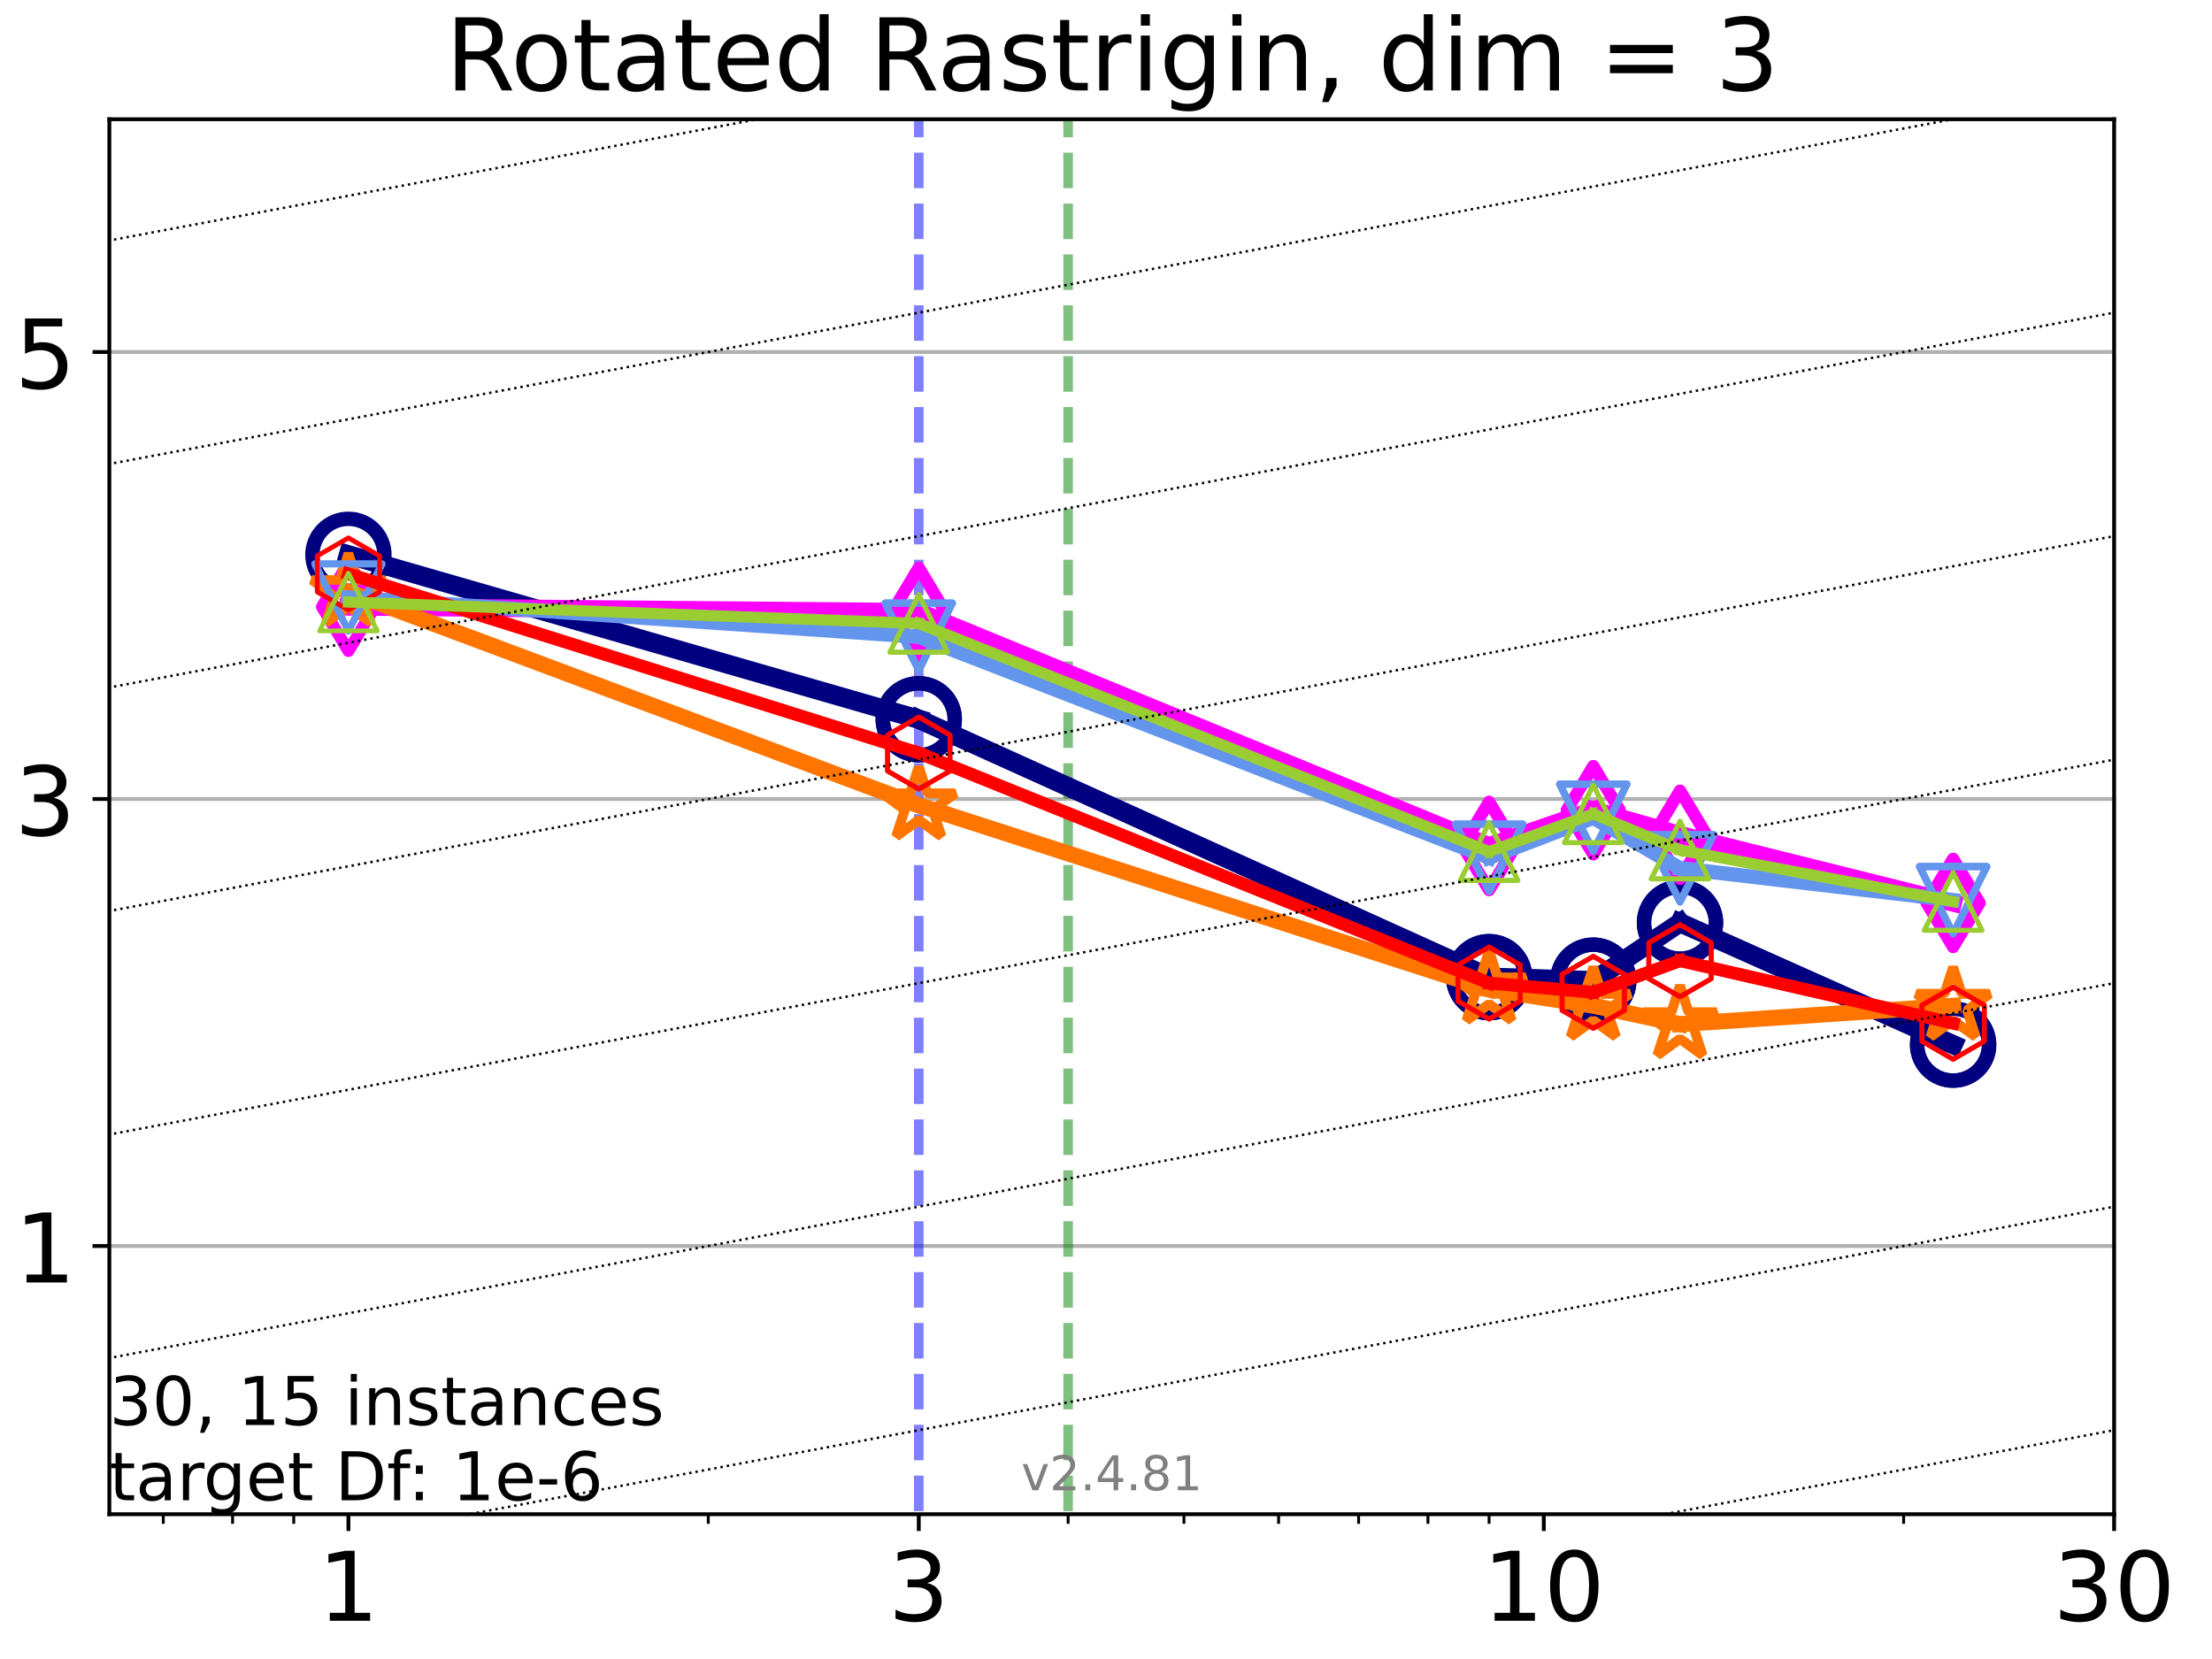 <?xml version="1.0" encoding="utf-8" standalone="no"?>
<!DOCTYPE svg PUBLIC "-//W3C//DTD SVG 1.1//EN"
  "http://www.w3.org/Graphics/SVG/1.1/DTD/svg11.dtd">
<!-- Created with matplotlib (https://matplotlib.org/) -->
<svg height="345.6pt" version="1.1" viewBox="0 0 460.8 345.6" width="460.8pt" xmlns="http://www.w3.org/2000/svg" xmlns:xlink="http://www.w3.org/1999/xlink">
 <defs>
  <style type="text/css">*{stroke-linecap:butt;stroke-linejoin:round;}</style>
 </defs>
 <g id="figure_1">
  <g id="patch_1">
   <path d="M 0 345.6 
L 460.8 345.6 
L 460.8 0 
L 0 0 
z
" style="fill:#ffffff;"/>
  </g>
  <g id="axes_1">
   <g id="patch_2">
    <path d="M 22.78 315.44 
L 440.412 315.44 
L 440.412 24.84 
L 22.78 24.84 
z
" style="fill:#ffffff;"/>
   </g>
   <g id="matplotlib.axis_1">
    <g id="xtick_1">
     <g id="line2d_1">
      <defs>
       <path d="M 0 0 
L 0 3.5 
" id="mef58fc87be" style="stroke:#000000;stroke-width:0.8;"/>
      </defs>
      <g>
       <use style="stroke:#000000;stroke-width:0.8;" x="72.583" xlink:href="#mef58fc87be" y="315.44"/>
      </g>
     </g>
     <g id="text_1">
      <!-- 1 -->
      <g transform="translate(66.221 337.637)scale(0.2 -0.2)">
       <defs>
        <path d="M 12.406 8.297 
L 28.516 8.297 
L 28.516 63.922 
L 10.984 60.406 
L 10.984 69.391 
L 28.422 72.906 
L 38.281 72.906 
L 38.281 8.297 
L 54.391 8.297 
L 54.391 0 
L 12.406 0 
z
" id="DejaVuSans-49"/>
       </defs>
       <use xlink:href="#DejaVuSans-49"/>
      </g>
     </g>
    </g>
    <g id="xtick_2">
     <g id="line2d_2">
      <g>
       <use style="stroke:#000000;stroke-width:0.8;" x="191.395" xlink:href="#mef58fc87be" y="315.44"/>
      </g>
     </g>
     <g id="text_2">
      <!-- 3 -->
      <g transform="translate(185.032 337.637)scale(0.2 -0.2)">
       <defs>
        <path d="M 40.578 39.312 
Q 47.656 37.797 51.625 33 
Q 55.609 28.219 55.609 21.188 
Q 55.609 10.406 48.188 4.484 
Q 40.766 -1.422 27.094 -1.422 
Q 22.516 -1.422 17.656 -0.516 
Q 12.797 0.391 7.625 2.203 
L 7.625 11.719 
Q 11.719 9.328 16.594 8.109 
Q 21.484 6.891 26.812 6.891 
Q 36.078 6.891 40.938 10.547 
Q 45.797 14.203 45.797 21.188 
Q 45.797 27.641 41.281 31.266 
Q 36.766 34.906 28.719 34.906 
L 20.219 34.906 
L 20.219 43.016 
L 29.109 43.016 
Q 36.375 43.016 40.234 45.922 
Q 44.094 48.828 44.094 54.297 
Q 44.094 59.906 40.109 62.906 
Q 36.141 65.922 28.719 65.922 
Q 24.656 65.922 20.016 65.031 
Q 15.375 64.156 9.812 62.312 
L 9.812 71.094 
Q 15.438 72.656 20.344 73.438 
Q 25.25 74.219 29.594 74.219 
Q 40.828 74.219 47.359 69.109 
Q 53.906 64.016 53.906 55.328 
Q 53.906 49.266 50.438 45.094 
Q 46.969 40.922 40.578 39.312 
z
" id="DejaVuSans-51"/>
       </defs>
       <use xlink:href="#DejaVuSans-51"/>
      </g>
     </g>
    </g>
    <g id="xtick_3">
     <g id="line2d_3">
      <g>
       <use style="stroke:#000000;stroke-width:0.8;" x="321.601" xlink:href="#mef58fc87be" y="315.44"/>
      </g>
     </g>
     <g id="text_3">
      <!-- 10 -->
      <g transform="translate(308.876 337.637)scale(0.2 -0.2)">
       <defs>
        <path d="M 31.781 66.406 
Q 24.172 66.406 20.328 58.906 
Q 16.5 51.422 16.5 36.375 
Q 16.5 21.391 20.328 13.891 
Q 24.172 6.391 31.781 6.391 
Q 39.453 6.391 43.281 13.891 
Q 47.125 21.391 47.125 36.375 
Q 47.125 51.422 43.281 58.906 
Q 39.453 66.406 31.781 66.406 
z
M 31.781 74.219 
Q 44.047 74.219 50.516 64.516 
Q 56.984 54.828 56.984 36.375 
Q 56.984 17.969 50.516 8.266 
Q 44.047 -1.422 31.781 -1.422 
Q 19.531 -1.422 13.062 8.266 
Q 6.594 17.969 6.594 36.375 
Q 6.594 54.828 13.062 64.516 
Q 19.531 74.219 31.781 74.219 
z
" id="DejaVuSans-48"/>
       </defs>
       <use xlink:href="#DejaVuSans-49"/>
       <use x="63.623" xlink:href="#DejaVuSans-48"/>
      </g>
     </g>
    </g>
    <g id="xtick_4">
     <g id="line2d_4">
      <g>
       <use style="stroke:#000000;stroke-width:0.8;" x="440.412" xlink:href="#mef58fc87be" y="315.44"/>
      </g>
     </g>
     <g id="text_4">
      <!-- 30 -->
      <g transform="translate(427.687 337.637)scale(0.2 -0.2)">
       <use xlink:href="#DejaVuSans-51"/>
       <use x="63.623" xlink:href="#DejaVuSans-48"/>
      </g>
     </g>
    </g>
    <g id="xtick_5">
     <g id="line2d_5">
      <defs>
       <path d="M 0 0 
L 0 2 
" id="ma2a3685ecb" style="stroke:#000000;stroke-width:0.6;"/>
      </defs>
      <g>
       <use style="stroke:#000000;stroke-width:0.6;" x="34.01" xlink:href="#ma2a3685ecb" y="315.44"/>
      </g>
     </g>
    </g>
    <g id="xtick_6">
     <g id="line2d_6">
      <g>
       <use style="stroke:#000000;stroke-width:0.6;" x="48.451" xlink:href="#ma2a3685ecb" y="315.44"/>
      </g>
     </g>
    </g>
    <g id="xtick_7">
     <g id="line2d_7">
      <g>
       <use style="stroke:#000000;stroke-width:0.6;" x="61.189" xlink:href="#ma2a3685ecb" y="315.44"/>
      </g>
     </g>
    </g>
    <g id="xtick_8">
     <g id="line2d_8">
      <g>
       <use style="stroke:#000000;stroke-width:0.6;" x="147.545" xlink:href="#ma2a3685ecb" y="315.44"/>
      </g>
     </g>
    </g>
    <g id="xtick_9">
     <g id="line2d_9">
      <g>
       <use style="stroke:#000000;stroke-width:0.6;" x="222.507" xlink:href="#ma2a3685ecb" y="315.44"/>
      </g>
     </g>
    </g>
    <g id="xtick_10">
     <g id="line2d_10">
      <g>
       <use style="stroke:#000000;stroke-width:0.6;" x="246.639" xlink:href="#ma2a3685ecb" y="315.44"/>
      </g>
     </g>
    </g>
    <g id="xtick_11">
     <g id="line2d_11">
      <g>
       <use style="stroke:#000000;stroke-width:0.6;" x="266.356" xlink:href="#ma2a3685ecb" y="315.44"/>
      </g>
     </g>
    </g>
    <g id="xtick_12">
     <g id="line2d_12">
      <g>
       <use style="stroke:#000000;stroke-width:0.6;" x="283.027" xlink:href="#ma2a3685ecb" y="315.44"/>
      </g>
     </g>
    </g>
    <g id="xtick_13">
     <g id="line2d_13">
      <g>
       <use style="stroke:#000000;stroke-width:0.6;" x="297.468" xlink:href="#ma2a3685ecb" y="315.44"/>
      </g>
     </g>
    </g>
    <g id="xtick_14">
     <g id="line2d_14">
      <g>
       <use style="stroke:#000000;stroke-width:0.6;" x="310.206" xlink:href="#ma2a3685ecb" y="315.44"/>
      </g>
     </g>
    </g>
    <g id="xtick_15">
     <g id="line2d_15">
      <g>
       <use style="stroke:#000000;stroke-width:0.6;" x="396.562" xlink:href="#ma2a3685ecb" y="315.44"/>
      </g>
     </g>
    </g>
   </g>
   <g id="matplotlib.axis_2">
    <g id="ytick_1">
     <g id="line2d_16">
      <path clip-path="url(#pf307c0a82e)" d="M 22.78 259.568 
L 440.412 259.568 
" style="fill:none;stroke:#b0b0b0;stroke-linecap:square;stroke-width:0.8;"/>
     </g>
     <g id="line2d_17">
      <defs>
       <path d="M 0 0 
L -3.5 0 
" id="m9f6fbc3789" style="stroke:#000000;stroke-width:0.8;"/>
      </defs>
      <g>
       <use style="stroke:#000000;stroke-width:0.8;" x="22.78" xlink:href="#m9f6fbc3789" y="259.568"/>
      </g>
     </g>
     <g id="text_5">
      <!-- 1 -->
      <g transform="translate(3.055 267.166)scale(0.2 -0.2)">
       <use xlink:href="#DejaVuSans-49"/>
      </g>
     </g>
    </g>
    <g id="ytick_2">
     <g id="line2d_18">
      <path clip-path="url(#pf307c0a82e)" d="M 22.78 166.448 
L 440.412 166.448 
" style="fill:none;stroke:#b0b0b0;stroke-linecap:square;stroke-width:0.8;"/>
     </g>
     <g id="line2d_19">
      <g>
       <use style="stroke:#000000;stroke-width:0.8;" x="22.78" xlink:href="#m9f6fbc3789" y="166.448"/>
      </g>
     </g>
     <g id="text_6">
      <!-- 3 -->
      <g transform="translate(3.055 174.046)scale(0.2 -0.2)">
       <use xlink:href="#DejaVuSans-51"/>
      </g>
     </g>
    </g>
    <g id="ytick_3">
     <g id="line2d_20">
      <path clip-path="url(#pf307c0a82e)" d="M 22.78 73.327 
L 440.412 73.327 
" style="fill:none;stroke:#b0b0b0;stroke-linecap:square;stroke-width:0.8;"/>
     </g>
     <g id="line2d_21">
      <g>
       <use style="stroke:#000000;stroke-width:0.8;" x="22.78" xlink:href="#m9f6fbc3789" y="73.327"/>
      </g>
     </g>
     <g id="text_7">
      <!-- 5 -->
      <g transform="translate(3.055 80.926)scale(0.2 -0.2)">
       <defs>
        <path d="M 10.797 72.906 
L 49.516 72.906 
L 49.516 64.594 
L 19.828 64.594 
L 19.828 46.734 
Q 21.969 47.469 24.109 47.828 
Q 26.266 48.188 28.422 48.188 
Q 40.625 48.188 47.75 41.5 
Q 54.891 34.812 54.891 23.391 
Q 54.891 11.625 47.562 5.094 
Q 40.234 -1.422 26.906 -1.422 
Q 22.312 -1.422 17.547 -0.641 
Q 12.797 0.141 7.719 1.703 
L 7.719 11.625 
Q 12.109 9.234 16.797 8.062 
Q 21.484 6.891 26.703 6.891 
Q 35.156 6.891 40.078 11.328 
Q 45.016 15.766 45.016 23.391 
Q 45.016 31 40.078 35.438 
Q 35.156 39.891 26.703 39.891 
Q 22.75 39.891 18.812 39.016 
Q 14.891 38.141 10.797 36.281 
z
" id="DejaVuSans-53"/>
       </defs>
       <use xlink:href="#DejaVuSans-53"/>
      </g>
     </g>
    </g>
   </g>
   <g id="LineCollection_1">
    <path clip-path="url(#pf307c0a82e)" d="M 191.395 346.6 
L 191.395 24.84 
" style="fill:none;stroke:#0000ff;stroke-dasharray:7.4,3.2;stroke-dashoffset:0;stroke-opacity:0.5;stroke-width:2;"/>
   </g>
   <g id="LineCollection_2">
    <path clip-path="url(#pf307c0a82e)" d="M 222.507 346.6 
L 222.507 24.84 
" style="fill:none;stroke:#008000;stroke-dasharray:7.4,3.2;stroke-dashoffset:0;stroke-opacity:0.5;stroke-width:2;"/>
   </g>
   <g id="line2d_22">
    <path clip-path="url(#pf307c0a82e)" d="M 72.583 115.578 
L 191.395 149.835 
" style="fill:none;stroke:#000080;stroke-linecap:square;stroke-width:4;"/>
    <defs>
     <path d="M 0 7.5 
C 1.989 7.5 3.897 6.71 5.303 5.303 
C 6.71 3.897 7.5 1.989 7.5 0 
C 7.5 -1.989 6.71 -3.897 5.303 -5.303 
C 3.897 -6.71 1.989 -7.5 0 -7.5 
C -1.989 -7.5 -3.897 -6.71 -5.303 -5.303 
C -6.71 -3.897 -7.5 -1.989 -7.5 0 
C -7.5 1.989 -6.71 3.897 -5.303 5.303 
C -3.897 6.71 -1.989 7.5 0 7.5 
z
" id="mb3fb6fd93e" style="stroke:#000080;stroke-width:3;"/>
    </defs>
    <g clip-path="url(#pf307c0a82e)">
     <use style="fill-opacity:0;stroke:#000080;stroke-width:3;" x="72.583" xlink:href="#mb3fb6fd93e" y="115.578"/>
     <use style="fill-opacity:0;stroke:#000080;stroke-width:3;" x="191.395" xlink:href="#mb3fb6fd93e" y="149.835"/>
    </g>
   </g>
   <g id="line2d_23">
    <path clip-path="url(#pf307c0a82e)" d="M 191.395 149.835 
L 310.206 203.56 
" style="fill:none;stroke:#000080;stroke-linecap:square;stroke-width:4;"/>
    <g clip-path="url(#pf307c0a82e)">
     <use style="fill-opacity:0;stroke:#000080;stroke-width:3;" x="191.395" xlink:href="#mb3fb6fd93e" y="149.835"/>
     <use style="fill-opacity:0;stroke:#000080;stroke-width:3;" x="310.206" xlink:href="#mb3fb6fd93e" y="203.56"/>
    </g>
   </g>
   <g id="line2d_24">
    <path clip-path="url(#pf307c0a82e)" d="M 310.206 203.56 
L 331.908 204.286 
" style="fill:none;stroke:#000080;stroke-linecap:square;stroke-width:4;"/>
    <g clip-path="url(#pf307c0a82e)">
     <use style="fill-opacity:0;stroke:#000080;stroke-width:3;" x="310.206" xlink:href="#mb3fb6fd93e" y="203.56"/>
     <use style="fill-opacity:0;stroke:#000080;stroke-width:3;" x="331.908" xlink:href="#mb3fb6fd93e" y="204.286"/>
    </g>
   </g>
   <g id="line2d_25">
    <path clip-path="url(#pf307c0a82e)" d="M 331.908 204.286 
L 349.974 192.217 
" style="fill:none;stroke:#000080;stroke-linecap:square;stroke-width:4;"/>
    <g clip-path="url(#pf307c0a82e)">
     <use style="fill-opacity:0;stroke:#000080;stroke-width:3;" x="331.908" xlink:href="#mb3fb6fd93e" y="204.286"/>
     <use style="fill-opacity:0;stroke:#000080;stroke-width:3;" x="349.974" xlink:href="#mb3fb6fd93e" y="192.217"/>
    </g>
   </g>
   <g id="line2d_26">
    <path clip-path="url(#pf307c0a82e)" d="M 349.974 192.217 
L 406.87 217.616 
" style="fill:none;stroke:#000080;stroke-linecap:square;stroke-width:4;"/>
    <g clip-path="url(#pf307c0a82e)">
     <use style="fill-opacity:0;stroke:#000080;stroke-width:3;" x="349.974" xlink:href="#mb3fb6fd93e" y="192.217"/>
     <use style="fill-opacity:0;stroke:#000080;stroke-width:3;" x="406.87" xlink:href="#mb3fb6fd93e" y="217.616"/>
    </g>
   </g>
   <g id="line2d_27">
    <path clip-path="url(#pf307c0a82e)" d="M 406.87 217.616 
" style="fill:none;stroke:#000080;stroke-linecap:square;stroke-width:4;"/>
    <g clip-path="url(#pf307c0a82e)">
     <use style="fill-opacity:0;stroke:#000080;stroke-width:3;" x="406.87" xlink:href="#mb3fb6fd93e" y="217.616"/>
    </g>
   </g>
   <g id="line2d_28"/>
   <g id="line2d_29">
    <path clip-path="url(#pf307c0a82e)" d="M 72.583 126.415 
L 191.395 127.454 
" style="fill:none;stroke:#ff00ff;stroke-linecap:square;stroke-width:3.667;"/>
    <defs>
     <path d="M -0 9.192 
L 5.515 0 
L 0 -9.192 
L -5.515 -0 
z
" id="m98b5acd319" style="stroke:#ff00ff;stroke-linejoin:miter;stroke-width:2.5;"/>
    </defs>
    <g clip-path="url(#pf307c0a82e)">
     <use style="fill-opacity:0;stroke:#ff00ff;stroke-linejoin:miter;stroke-width:2.5;" x="72.583" xlink:href="#m98b5acd319" y="126.415"/>
     <use style="fill-opacity:0;stroke:#ff00ff;stroke-linejoin:miter;stroke-width:2.5;" x="191.395" xlink:href="#m98b5acd319" y="127.454"/>
    </g>
   </g>
   <g id="line2d_30">
    <path clip-path="url(#pf307c0a82e)" d="M 191.395 127.454 
L 310.206 176.224 
" style="fill:none;stroke:#ff00ff;stroke-linecap:square;stroke-width:3.667;"/>
    <g clip-path="url(#pf307c0a82e)">
     <use style="fill-opacity:0;stroke:#ff00ff;stroke-linejoin:miter;stroke-width:2.5;" x="191.395" xlink:href="#m98b5acd319" y="127.454"/>
     <use style="fill-opacity:0;stroke:#ff00ff;stroke-linejoin:miter;stroke-width:2.5;" x="310.206" xlink:href="#m98b5acd319" y="176.224"/>
    </g>
   </g>
   <g id="line2d_31">
    <path clip-path="url(#pf307c0a82e)" d="M 310.206 176.224 
L 331.908 168.781 
" style="fill:none;stroke:#ff00ff;stroke-linecap:square;stroke-width:3.667;"/>
    <g clip-path="url(#pf307c0a82e)">
     <use style="fill-opacity:0;stroke:#ff00ff;stroke-linejoin:miter;stroke-width:2.5;" x="310.206" xlink:href="#m98b5acd319" y="176.224"/>
     <use style="fill-opacity:0;stroke:#ff00ff;stroke-linejoin:miter;stroke-width:2.5;" x="331.908" xlink:href="#m98b5acd319" y="168.781"/>
    </g>
   </g>
   <g id="line2d_32">
    <path clip-path="url(#pf307c0a82e)" d="M 331.908 168.781 
L 349.974 173.901 
" style="fill:none;stroke:#ff00ff;stroke-linecap:square;stroke-width:3.667;"/>
    <g clip-path="url(#pf307c0a82e)">
     <use style="fill-opacity:0;stroke:#ff00ff;stroke-linejoin:miter;stroke-width:2.5;" x="331.908" xlink:href="#m98b5acd319" y="168.781"/>
     <use style="fill-opacity:0;stroke:#ff00ff;stroke-linejoin:miter;stroke-width:2.5;" x="349.974" xlink:href="#m98b5acd319" y="173.901"/>
    </g>
   </g>
   <g id="line2d_33">
    <path clip-path="url(#pf307c0a82e)" d="M 349.974 173.901 
L 406.87 188.094 
" style="fill:none;stroke:#ff00ff;stroke-linecap:square;stroke-width:3.667;"/>
    <g clip-path="url(#pf307c0a82e)">
     <use style="fill-opacity:0;stroke:#ff00ff;stroke-linejoin:miter;stroke-width:2.5;" x="349.974" xlink:href="#m98b5acd319" y="173.901"/>
     <use style="fill-opacity:0;stroke:#ff00ff;stroke-linejoin:miter;stroke-width:2.5;" x="406.87" xlink:href="#m98b5acd319" y="188.094"/>
    </g>
   </g>
   <g id="line2d_34">
    <path clip-path="url(#pf307c0a82e)" d="M 406.87 188.094 
" style="fill:none;stroke:#ff00ff;stroke-linecap:square;stroke-width:3.667;"/>
    <g clip-path="url(#pf307c0a82e)">
     <use style="fill-opacity:0;stroke:#ff00ff;stroke-linejoin:miter;stroke-width:2.5;" x="406.87" xlink:href="#m98b5acd319" y="188.094"/>
    </g>
   </g>
   <g id="line2d_35"/>
   <g id="line2d_36">
    <path clip-path="url(#pf307c0a82e)" d="M 72.583 123.3 
L 191.395 167.75 
" style="fill:none;stroke:#ff7500;stroke-linecap:square;stroke-width:3.333;"/>
    <defs>
     <path d="M 0 -8 
L -1.796 -2.472 
L -7.608 -2.472 
L -2.906 0.944 
L -4.702 6.472 
L -0 3.056 
L 4.702 6.472 
L 2.906 0.944 
L 7.608 -2.472 
L 1.796 -2.472 
z
" id="ma404ae871c" style="stroke:#ff7500;stroke-linejoin:bevel;stroke-width:2;"/>
    </defs>
    <g clip-path="url(#pf307c0a82e)">
     <use style="fill-opacity:0;stroke:#ff7500;stroke-linejoin:bevel;stroke-width:2;" x="72.583" xlink:href="#ma404ae871c" y="123.3"/>
     <use style="fill-opacity:0;stroke:#ff7500;stroke-linejoin:bevel;stroke-width:2;" x="191.395" xlink:href="#ma404ae871c" y="167.75"/>
    </g>
   </g>
   <g id="line2d_37">
    <path clip-path="url(#pf307c0a82e)" d="M 191.395 167.75 
L 310.206 206.102 
" style="fill:none;stroke:#ff7500;stroke-linecap:square;stroke-width:3.333;"/>
    <g clip-path="url(#pf307c0a82e)">
     <use style="fill-opacity:0;stroke:#ff7500;stroke-linejoin:bevel;stroke-width:2;" x="191.395" xlink:href="#ma404ae871c" y="167.75"/>
     <use style="fill-opacity:0;stroke:#ff7500;stroke-linejoin:bevel;stroke-width:2;" x="310.206" xlink:href="#ma404ae871c" y="206.102"/>
    </g>
   </g>
   <g id="line2d_38">
    <path clip-path="url(#pf307c0a82e)" d="M 310.206 206.102 
L 331.908 209.498 
" style="fill:none;stroke:#ff7500;stroke-linecap:square;stroke-width:3.333;"/>
    <g clip-path="url(#pf307c0a82e)">
     <use style="fill-opacity:0;stroke:#ff7500;stroke-linejoin:bevel;stroke-width:2;" x="310.206" xlink:href="#ma404ae871c" y="206.102"/>
     <use style="fill-opacity:0;stroke:#ff7500;stroke-linejoin:bevel;stroke-width:2;" x="331.908" xlink:href="#ma404ae871c" y="209.498"/>
    </g>
   </g>
   <g id="line2d_39">
    <path clip-path="url(#pf307c0a82e)" d="M 331.908 209.498 
L 349.974 213.348 
" style="fill:none;stroke:#ff7500;stroke-linecap:square;stroke-width:3.333;"/>
    <g clip-path="url(#pf307c0a82e)">
     <use style="fill-opacity:0;stroke:#ff7500;stroke-linejoin:bevel;stroke-width:2;" x="331.908" xlink:href="#ma404ae871c" y="209.498"/>
     <use style="fill-opacity:0;stroke:#ff7500;stroke-linejoin:bevel;stroke-width:2;" x="349.974" xlink:href="#ma404ae871c" y="213.348"/>
    </g>
   </g>
   <g id="line2d_40">
    <path clip-path="url(#pf307c0a82e)" d="M 349.974 213.348 
L 406.87 209.509 
" style="fill:none;stroke:#ff7500;stroke-linecap:square;stroke-width:3.333;"/>
    <g clip-path="url(#pf307c0a82e)">
     <use style="fill-opacity:0;stroke:#ff7500;stroke-linejoin:bevel;stroke-width:2;" x="349.974" xlink:href="#ma404ae871c" y="213.348"/>
     <use style="fill-opacity:0;stroke:#ff7500;stroke-linejoin:bevel;stroke-width:2;" x="406.87" xlink:href="#ma404ae871c" y="209.509"/>
    </g>
   </g>
   <g id="line2d_41">
    <path clip-path="url(#pf307c0a82e)" d="M 406.87 209.509 
" style="fill:none;stroke:#ff7500;stroke-linecap:square;stroke-width:3.333;"/>
    <g clip-path="url(#pf307c0a82e)">
     <use style="fill-opacity:0;stroke:#ff7500;stroke-linejoin:bevel;stroke-width:2;" x="406.87" xlink:href="#ma404ae871c" y="209.509"/>
    </g>
   </g>
   <g id="line2d_42"/>
   <g id="line2d_43">
    <path clip-path="url(#pf307c0a82e)" d="M 72.583 124.466 
L 191.395 132.638 
" style="fill:none;stroke:#6495ed;stroke-linecap:square;stroke-width:3;"/>
    <defs>
     <path d="M -0 7 
L 7 -7 
L -7 -7 
z
" id="m59d5f42952" style="stroke:#6495ed;stroke-linejoin:miter;stroke-width:1.5;"/>
    </defs>
    <g clip-path="url(#pf307c0a82e)">
     <use style="fill-opacity:0;stroke:#6495ed;stroke-linejoin:miter;stroke-width:1.5;" x="72.583" xlink:href="#m59d5f42952" y="124.466"/>
     <use style="fill-opacity:0;stroke:#6495ed;stroke-linejoin:miter;stroke-width:1.5;" x="191.395" xlink:href="#m59d5f42952" y="132.638"/>
    </g>
   </g>
   <g id="line2d_44">
    <path clip-path="url(#pf307c0a82e)" d="M 191.395 132.638 
L 310.206 178.673 
" style="fill:none;stroke:#6495ed;stroke-linecap:square;stroke-width:3;"/>
    <g clip-path="url(#pf307c0a82e)">
     <use style="fill-opacity:0;stroke:#6495ed;stroke-linejoin:miter;stroke-width:1.5;" x="191.395" xlink:href="#m59d5f42952" y="132.638"/>
     <use style="fill-opacity:0;stroke:#6495ed;stroke-linejoin:miter;stroke-width:1.5;" x="310.206" xlink:href="#m59d5f42952" y="178.673"/>
    </g>
   </g>
   <g id="line2d_45">
    <path clip-path="url(#pf307c0a82e)" d="M 310.206 178.673 
L 331.908 170.344 
" style="fill:none;stroke:#6495ed;stroke-linecap:square;stroke-width:3;"/>
    <g clip-path="url(#pf307c0a82e)">
     <use style="fill-opacity:0;stroke:#6495ed;stroke-linejoin:miter;stroke-width:1.5;" x="310.206" xlink:href="#m59d5f42952" y="178.673"/>
     <use style="fill-opacity:0;stroke:#6495ed;stroke-linejoin:miter;stroke-width:1.5;" x="331.908" xlink:href="#m59d5f42952" y="170.344"/>
    </g>
   </g>
   <g id="line2d_46">
    <path clip-path="url(#pf307c0a82e)" d="M 331.908 170.344 
L 349.974 180.88 
" style="fill:none;stroke:#6495ed;stroke-linecap:square;stroke-width:3;"/>
    <g clip-path="url(#pf307c0a82e)">
     <use style="fill-opacity:0;stroke:#6495ed;stroke-linejoin:miter;stroke-width:1.5;" x="331.908" xlink:href="#m59d5f42952" y="170.344"/>
     <use style="fill-opacity:0;stroke:#6495ed;stroke-linejoin:miter;stroke-width:1.5;" x="349.974" xlink:href="#m59d5f42952" y="180.88"/>
    </g>
   </g>
   <g id="line2d_47">
    <path clip-path="url(#pf307c0a82e)" d="M 349.974 180.88 
L 406.87 187.517 
" style="fill:none;stroke:#6495ed;stroke-linecap:square;stroke-width:3;"/>
    <g clip-path="url(#pf307c0a82e)">
     <use style="fill-opacity:0;stroke:#6495ed;stroke-linejoin:miter;stroke-width:1.5;" x="349.974" xlink:href="#m59d5f42952" y="180.88"/>
     <use style="fill-opacity:0;stroke:#6495ed;stroke-linejoin:miter;stroke-width:1.5;" x="406.87" xlink:href="#m59d5f42952" y="187.517"/>
    </g>
   </g>
   <g id="line2d_48">
    <path clip-path="url(#pf307c0a82e)" d="M 406.87 187.517 
" style="fill:none;stroke:#6495ed;stroke-linecap:square;stroke-width:3;"/>
    <g clip-path="url(#pf307c0a82e)">
     <use style="fill-opacity:0;stroke:#6495ed;stroke-linejoin:miter;stroke-width:1.5;" x="406.87" xlink:href="#m59d5f42952" y="187.517"/>
    </g>
   </g>
   <g id="line2d_49"/>
   <g id="line2d_50">
    <path clip-path="url(#pf307c0a82e)" d="M 72.583 119.555 
L 191.395 156.87 
" style="fill:none;stroke:#ff0000;stroke-linecap:square;stroke-width:2.667;"/>
    <defs>
     <path d="M 0 -7.5 
L -6.495 -3.75 
L -6.495 3.75 
L -0 7.5 
L 6.495 3.75 
L 6.495 -3.75 
z
" id="mb6476884ff" style="stroke:#ff0000;stroke-linejoin:miter;"/>
    </defs>
    <g clip-path="url(#pf307c0a82e)">
     <use style="fill-opacity:0;stroke:#ff0000;stroke-linejoin:miter;" x="72.583" xlink:href="#mb6476884ff" y="119.555"/>
     <use style="fill-opacity:0;stroke:#ff0000;stroke-linejoin:miter;" x="191.395" xlink:href="#mb6476884ff" y="156.87"/>
    </g>
   </g>
   <g id="line2d_51">
    <path clip-path="url(#pf307c0a82e)" d="M 191.395 156.87 
L 310.206 204.791 
" style="fill:none;stroke:#ff0000;stroke-linecap:square;stroke-width:2.667;"/>
    <g clip-path="url(#pf307c0a82e)">
     <use style="fill-opacity:0;stroke:#ff0000;stroke-linejoin:miter;" x="191.395" xlink:href="#mb6476884ff" y="156.87"/>
     <use style="fill-opacity:0;stroke:#ff0000;stroke-linejoin:miter;" x="310.206" xlink:href="#mb6476884ff" y="204.791"/>
    </g>
   </g>
   <g id="line2d_52">
    <path clip-path="url(#pf307c0a82e)" d="M 310.206 204.791 
L 331.908 206.724 
" style="fill:none;stroke:#ff0000;stroke-linecap:square;stroke-width:2.667;"/>
    <g clip-path="url(#pf307c0a82e)">
     <use style="fill-opacity:0;stroke:#ff0000;stroke-linejoin:miter;" x="310.206" xlink:href="#mb6476884ff" y="204.791"/>
     <use style="fill-opacity:0;stroke:#ff0000;stroke-linejoin:miter;" x="331.908" xlink:href="#mb6476884ff" y="206.724"/>
    </g>
   </g>
   <g id="line2d_53">
    <path clip-path="url(#pf307c0a82e)" d="M 331.908 206.724 
L 349.974 200.139 
" style="fill:none;stroke:#ff0000;stroke-linecap:square;stroke-width:2.667;"/>
    <g clip-path="url(#pf307c0a82e)">
     <use style="fill-opacity:0;stroke:#ff0000;stroke-linejoin:miter;" x="331.908" xlink:href="#mb6476884ff" y="206.724"/>
     <use style="fill-opacity:0;stroke:#ff0000;stroke-linejoin:miter;" x="349.974" xlink:href="#mb6476884ff" y="200.139"/>
    </g>
   </g>
   <g id="line2d_54">
    <path clip-path="url(#pf307c0a82e)" d="M 349.974 200.139 
L 406.87 213.159 
" style="fill:none;stroke:#ff0000;stroke-linecap:square;stroke-width:2.667;"/>
    <g clip-path="url(#pf307c0a82e)">
     <use style="fill-opacity:0;stroke:#ff0000;stroke-linejoin:miter;" x="349.974" xlink:href="#mb6476884ff" y="200.139"/>
     <use style="fill-opacity:0;stroke:#ff0000;stroke-linejoin:miter;" x="406.87" xlink:href="#mb6476884ff" y="213.159"/>
    </g>
   </g>
   <g id="line2d_55">
    <path clip-path="url(#pf307c0a82e)" d="M 406.87 213.159 
" style="fill:none;stroke:#ff0000;stroke-linecap:square;stroke-width:2.667;"/>
    <g clip-path="url(#pf307c0a82e)">
     <use style="fill-opacity:0;stroke:#ff0000;stroke-linejoin:miter;" x="406.87" xlink:href="#mb6476884ff" y="213.159"/>
    </g>
   </g>
   <g id="line2d_56"/>
   <g id="line2d_57">
    <path clip-path="url(#pf307c0a82e)" d="M 72.583 125.417 
L 191.395 129.88 
" style="fill:none;stroke:#9acd32;stroke-linecap:square;stroke-width:2.333;"/>
    <defs>
     <path d="M 0 -6 
L -6 6 
L 6 6 
z
" id="m8b786e7420" style="stroke:#9acd32;stroke-linejoin:miter;"/>
    </defs>
    <g clip-path="url(#pf307c0a82e)">
     <use style="fill-opacity:0;stroke:#9acd32;stroke-linejoin:miter;" x="72.583" xlink:href="#m8b786e7420" y="125.417"/>
     <use style="fill-opacity:0;stroke:#9acd32;stroke-linejoin:miter;" x="191.395" xlink:href="#m8b786e7420" y="129.88"/>
    </g>
   </g>
   <g id="line2d_58">
    <path clip-path="url(#pf307c0a82e)" d="M 191.395 129.88 
L 310.206 177.411 
" style="fill:none;stroke:#9acd32;stroke-linecap:square;stroke-width:2.333;"/>
    <g clip-path="url(#pf307c0a82e)">
     <use style="fill-opacity:0;stroke:#9acd32;stroke-linejoin:miter;" x="191.395" xlink:href="#m8b786e7420" y="129.88"/>
     <use style="fill-opacity:0;stroke:#9acd32;stroke-linejoin:miter;" x="310.206" xlink:href="#m8b786e7420" y="177.411"/>
    </g>
   </g>
   <g id="line2d_59">
    <path clip-path="url(#pf307c0a82e)" d="M 310.206 177.411 
L 331.908 169.547 
" style="fill:none;stroke:#9acd32;stroke-linecap:square;stroke-width:2.333;"/>
    <g clip-path="url(#pf307c0a82e)">
     <use style="fill-opacity:0;stroke:#9acd32;stroke-linejoin:miter;" x="310.206" xlink:href="#m8b786e7420" y="177.411"/>
     <use style="fill-opacity:0;stroke:#9acd32;stroke-linejoin:miter;" x="331.908" xlink:href="#m8b786e7420" y="169.547"/>
    </g>
   </g>
   <g id="line2d_60">
    <path clip-path="url(#pf307c0a82e)" d="M 331.908 169.547 
L 349.974 177.091 
" style="fill:none;stroke:#9acd32;stroke-linecap:square;stroke-width:2.333;"/>
    <g clip-path="url(#pf307c0a82e)">
     <use style="fill-opacity:0;stroke:#9acd32;stroke-linejoin:miter;" x="331.908" xlink:href="#m8b786e7420" y="169.547"/>
     <use style="fill-opacity:0;stroke:#9acd32;stroke-linejoin:miter;" x="349.974" xlink:href="#m8b786e7420" y="177.091"/>
    </g>
   </g>
   <g id="line2d_61">
    <path clip-path="url(#pf307c0a82e)" d="M 349.974 177.091 
L 406.87 187.803 
" style="fill:none;stroke:#9acd32;stroke-linecap:square;stroke-width:2.333;"/>
    <g clip-path="url(#pf307c0a82e)">
     <use style="fill-opacity:0;stroke:#9acd32;stroke-linejoin:miter;" x="349.974" xlink:href="#m8b786e7420" y="177.091"/>
     <use style="fill-opacity:0;stroke:#9acd32;stroke-linejoin:miter;" x="406.87" xlink:href="#m8b786e7420" y="187.803"/>
    </g>
   </g>
   <g id="line2d_62">
    <path clip-path="url(#pf307c0a82e)" d="M 406.87 187.803 
" style="fill:none;stroke:#9acd32;stroke-linecap:square;stroke-width:2.333;"/>
    <g clip-path="url(#pf307c0a82e)">
     <use style="fill-opacity:0;stroke:#9acd32;stroke-linejoin:miter;" x="406.87" xlink:href="#m8b786e7420" y="187.803"/>
    </g>
   </g>
   <g id="line2d_63"/>
   <g id="line2d_64">
    <path clip-path="url(#pf307c0a82e)" d="M 180.106 346.6 
L 461.8 293.93 
" style="fill:none;stroke:#000000;stroke-dasharray:0.5,0.825;stroke-dashoffset:0;stroke-width:0.5;"/>
   </g>
   <g id="line2d_65">
    <path clip-path="url(#pf307c0a82e)" d="M -1 333.902 
L 461.8 247.37 
" style="fill:none;stroke:#000000;stroke-dasharray:0.5,0.825;stroke-dashoffset:0;stroke-width:0.5;"/>
   </g>
   <g id="line2d_66">
    <path clip-path="url(#pf307c0a82e)" d="M -1 287.342 
L 461.8 200.81 
" style="fill:none;stroke:#000000;stroke-dasharray:0.5,0.825;stroke-dashoffset:0;stroke-width:0.5;"/>
   </g>
   <g id="line2d_67">
    <path clip-path="url(#pf307c0a82e)" d="M -1 240.782 
L 461.8 154.25 
" style="fill:none;stroke:#000000;stroke-dasharray:0.5,0.825;stroke-dashoffset:0;stroke-width:0.5;"/>
   </g>
   <g id="line2d_68">
    <path clip-path="url(#pf307c0a82e)" d="M -1 194.222 
L 461.8 107.69 
" style="fill:none;stroke:#000000;stroke-dasharray:0.5,0.825;stroke-dashoffset:0;stroke-width:0.5;"/>
   </g>
   <g id="line2d_69">
    <path clip-path="url(#pf307c0a82e)" d="M -1 147.662 
L 461.8 61.13 
" style="fill:none;stroke:#000000;stroke-dasharray:0.5,0.825;stroke-dashoffset:0;stroke-width:0.5;"/>
   </g>
   <g id="line2d_70">
    <path clip-path="url(#pf307c0a82e)" d="M -1 101.102 
L 461.8 14.569 
" style="fill:none;stroke:#000000;stroke-dasharray:0.5,0.825;stroke-dashoffset:0;stroke-width:0.5;"/>
   </g>
   <g id="line2d_71">
    <path clip-path="url(#pf307c0a82e)" d="M -1 54.542 
L 296.052 -1 
" style="fill:none;stroke:#000000;stroke-dasharray:0.5,0.825;stroke-dashoffset:0;stroke-width:0.5;"/>
   </g>
   <g id="line2d_72">
    <path clip-path="url(#pf307c0a82e)" d="M -1 7.981 
L 47.035 -1 
" style="fill:none;stroke:#000000;stroke-dasharray:0.5,0.825;stroke-dashoffset:0;stroke-width:0.5;"/>
   </g>
   <g id="patch_3">
    <path d="M 22.78 315.44 
L 22.78 24.84 
" style="fill:none;stroke:#000000;stroke-linecap:square;stroke-linejoin:miter;stroke-width:0.8;"/>
   </g>
   <g id="patch_4">
    <path d="M 440.412 315.44 
L 440.412 24.84 
" style="fill:none;stroke:#000000;stroke-linecap:square;stroke-linejoin:miter;stroke-width:0.8;"/>
   </g>
   <g id="patch_5">
    <path d="M 22.78 315.44 
L 440.412 315.44 
" style="fill:none;stroke:#000000;stroke-linecap:square;stroke-linejoin:miter;stroke-width:0.8;"/>
   </g>
   <g id="patch_6">
    <path d="M 22.78 24.84 
L 440.412 24.84 
" style="fill:none;stroke:#000000;stroke-linecap:square;stroke-linejoin:miter;stroke-width:0.8;"/>
   </g>
   <g id="text_8">
    <!-- 30, 15 instances -->
    <g transform="translate(22.78 296.851)scale(0.14 -0.14)">
     <defs>
      <path d="M 11.719 12.406 
L 22.016 12.406 
L 22.016 4 
L 14.016 -11.625 
L 7.719 -11.625 
L 11.719 4 
z
" id="DejaVuSans-44"/>
      <path id="DejaVuSans-32"/>
      <path d="M 9.422 54.688 
L 18.406 54.688 
L 18.406 0 
L 9.422 0 
z
M 9.422 75.984 
L 18.406 75.984 
L 18.406 64.594 
L 9.422 64.594 
z
" id="DejaVuSans-105"/>
      <path d="M 54.891 33.016 
L 54.891 0 
L 45.906 0 
L 45.906 32.719 
Q 45.906 40.484 42.875 44.328 
Q 39.844 48.188 33.797 48.188 
Q 26.516 48.188 22.312 43.547 
Q 18.109 38.922 18.109 30.906 
L 18.109 0 
L 9.078 0 
L 9.078 54.688 
L 18.109 54.688 
L 18.109 46.188 
Q 21.344 51.125 25.703 53.562 
Q 30.078 56 35.797 56 
Q 45.219 56 50.047 50.172 
Q 54.891 44.344 54.891 33.016 
z
" id="DejaVuSans-110"/>
      <path d="M 44.281 53.078 
L 44.281 44.578 
Q 40.484 46.531 36.375 47.5 
Q 32.281 48.484 27.875 48.484 
Q 21.188 48.484 17.844 46.438 
Q 14.5 44.391 14.5 40.281 
Q 14.5 37.156 16.891 35.375 
Q 19.281 33.594 26.516 31.984 
L 29.594 31.297 
Q 39.156 29.25 43.188 25.516 
Q 47.219 21.781 47.219 15.094 
Q 47.219 7.469 41.188 3.016 
Q 35.156 -1.422 24.609 -1.422 
Q 20.219 -1.422 15.453 -0.562 
Q 10.688 0.297 5.422 2 
L 5.422 11.281 
Q 10.406 8.688 15.234 7.391 
Q 20.062 6.109 24.812 6.109 
Q 31.156 6.109 34.562 8.281 
Q 37.984 10.453 37.984 14.406 
Q 37.984 18.062 35.516 20.016 
Q 33.062 21.969 24.703 23.781 
L 21.578 24.516 
Q 13.234 26.266 9.516 29.906 
Q 5.812 33.547 5.812 39.891 
Q 5.812 47.609 11.281 51.797 
Q 16.75 56 26.812 56 
Q 31.781 56 36.172 55.266 
Q 40.578 54.547 44.281 53.078 
z
" id="DejaVuSans-115"/>
      <path d="M 18.312 70.219 
L 18.312 54.688 
L 36.812 54.688 
L 36.812 47.703 
L 18.312 47.703 
L 18.312 18.016 
Q 18.312 11.328 20.141 9.422 
Q 21.969 7.516 27.594 7.516 
L 36.812 7.516 
L 36.812 0 
L 27.594 0 
Q 17.188 0 13.234 3.875 
Q 9.281 7.766 9.281 18.016 
L 9.281 47.703 
L 2.688 47.703 
L 2.688 54.688 
L 9.281 54.688 
L 9.281 70.219 
z
" id="DejaVuSans-116"/>
      <path d="M 34.281 27.484 
Q 23.391 27.484 19.188 25 
Q 14.984 22.516 14.984 16.5 
Q 14.984 11.719 18.141 8.906 
Q 21.297 6.109 26.703 6.109 
Q 34.188 6.109 38.703 11.406 
Q 43.219 16.703 43.219 25.484 
L 43.219 27.484 
z
M 52.203 31.203 
L 52.203 0 
L 43.219 0 
L 43.219 8.297 
Q 40.141 3.328 35.547 0.953 
Q 30.953 -1.422 24.312 -1.422 
Q 15.922 -1.422 10.953 3.297 
Q 6 8.016 6 15.922 
Q 6 25.141 12.172 29.828 
Q 18.359 34.516 30.609 34.516 
L 43.219 34.516 
L 43.219 35.406 
Q 43.219 41.609 39.141 45 
Q 35.062 48.391 27.688 48.391 
Q 23 48.391 18.547 47.266 
Q 14.109 46.141 10.016 43.891 
L 10.016 52.203 
Q 14.938 54.109 19.578 55.047 
Q 24.219 56 28.609 56 
Q 40.484 56 46.344 49.844 
Q 52.203 43.703 52.203 31.203 
z
" id="DejaVuSans-97"/>
      <path d="M 48.781 52.594 
L 48.781 44.188 
Q 44.969 46.297 41.141 47.344 
Q 37.312 48.391 33.406 48.391 
Q 24.656 48.391 19.812 42.844 
Q 14.984 37.312 14.984 27.297 
Q 14.984 17.281 19.812 11.734 
Q 24.656 6.203 33.406 6.203 
Q 37.312 6.203 41.141 7.25 
Q 44.969 8.297 48.781 10.406 
L 48.781 2.094 
Q 45.016 0.344 40.984 -0.531 
Q 36.969 -1.422 32.422 -1.422 
Q 20.062 -1.422 12.781 6.344 
Q 5.516 14.109 5.516 27.297 
Q 5.516 40.672 12.859 48.328 
Q 20.219 56 33.016 56 
Q 37.156 56 41.109 55.141 
Q 45.062 54.297 48.781 52.594 
z
" id="DejaVuSans-99"/>
      <path d="M 56.203 29.594 
L 56.203 25.203 
L 14.891 25.203 
Q 15.484 15.922 20.484 11.062 
Q 25.484 6.203 34.422 6.203 
Q 39.594 6.203 44.453 7.469 
Q 49.312 8.734 54.109 11.281 
L 54.109 2.781 
Q 49.266 0.734 44.188 -0.344 
Q 39.109 -1.422 33.891 -1.422 
Q 20.797 -1.422 13.156 6.188 
Q 5.516 13.812 5.516 26.812 
Q 5.516 40.234 12.766 48.109 
Q 20.016 56 32.328 56 
Q 43.359 56 49.781 48.891 
Q 56.203 41.797 56.203 29.594 
z
M 47.219 32.234 
Q 47.125 39.594 43.094 43.984 
Q 39.062 48.391 32.422 48.391 
Q 24.906 48.391 20.391 44.141 
Q 15.875 39.891 15.188 32.172 
z
" id="DejaVuSans-101"/>
     </defs>
     <use xlink:href="#DejaVuSans-51"/>
     <use x="63.623" xlink:href="#DejaVuSans-48"/>
     <use x="127.246" xlink:href="#DejaVuSans-44"/>
     <use x="159.033" xlink:href="#DejaVuSans-32"/>
     <use x="190.82" xlink:href="#DejaVuSans-49"/>
     <use x="254.443" xlink:href="#DejaVuSans-53"/>
     <use x="318.066" xlink:href="#DejaVuSans-32"/>
     <use x="349.854" xlink:href="#DejaVuSans-105"/>
     <use x="377.637" xlink:href="#DejaVuSans-110"/>
     <use x="441.016" xlink:href="#DejaVuSans-115"/>
     <use x="493.115" xlink:href="#DejaVuSans-116"/>
     <use x="532.324" xlink:href="#DejaVuSans-97"/>
     <use x="593.604" xlink:href="#DejaVuSans-110"/>
     <use x="656.982" xlink:href="#DejaVuSans-99"/>
     <use x="711.963" xlink:href="#DejaVuSans-101"/>
     <use x="773.486" xlink:href="#DejaVuSans-115"/>
    </g>
    <!-- target Df: 1e-6 -->
    <g transform="translate(22.78 312.528)scale(0.14 -0.14)">
     <defs>
      <path d="M 41.109 46.297 
Q 39.594 47.172 37.812 47.578 
Q 36.031 48 33.891 48 
Q 26.266 48 22.188 43.047 
Q 18.109 38.094 18.109 28.812 
L 18.109 0 
L 9.078 0 
L 9.078 54.688 
L 18.109 54.688 
L 18.109 46.188 
Q 20.953 51.172 25.484 53.578 
Q 30.031 56 36.531 56 
Q 37.453 56 38.578 55.875 
Q 39.703 55.766 41.062 55.516 
z
" id="DejaVuSans-114"/>
      <path d="M 45.406 27.984 
Q 45.406 37.75 41.375 43.109 
Q 37.359 48.484 30.078 48.484 
Q 22.859 48.484 18.828 43.109 
Q 14.797 37.75 14.797 27.984 
Q 14.797 18.266 18.828 12.891 
Q 22.859 7.516 30.078 7.516 
Q 37.359 7.516 41.375 12.891 
Q 45.406 18.266 45.406 27.984 
z
M 54.391 6.781 
Q 54.391 -7.172 48.188 -13.984 
Q 42 -20.797 29.203 -20.797 
Q 24.469 -20.797 20.266 -20.094 
Q 16.062 -19.391 12.109 -17.922 
L 12.109 -9.188 
Q 16.062 -11.328 19.922 -12.344 
Q 23.781 -13.375 27.781 -13.375 
Q 36.625 -13.375 41.016 -8.766 
Q 45.406 -4.156 45.406 5.172 
L 45.406 9.625 
Q 42.625 4.781 38.281 2.391 
Q 33.938 0 27.875 0 
Q 17.828 0 11.672 7.656 
Q 5.516 15.328 5.516 27.984 
Q 5.516 40.672 11.672 48.328 
Q 17.828 56 27.875 56 
Q 33.938 56 38.281 53.609 
Q 42.625 51.219 45.406 46.391 
L 45.406 54.688 
L 54.391 54.688 
z
" id="DejaVuSans-103"/>
      <path d="M 19.672 64.797 
L 19.672 8.109 
L 31.594 8.109 
Q 46.688 8.109 53.688 14.938 
Q 60.688 21.781 60.688 36.531 
Q 60.688 51.172 53.688 57.984 
Q 46.688 64.797 31.594 64.797 
z
M 9.812 72.906 
L 30.078 72.906 
Q 51.266 72.906 61.172 64.094 
Q 71.094 55.281 71.094 36.531 
Q 71.094 17.672 61.125 8.828 
Q 51.172 0 30.078 0 
L 9.812 0 
z
" id="DejaVuSans-68"/>
      <path d="M 37.109 75.984 
L 37.109 68.5 
L 28.516 68.5 
Q 23.688 68.5 21.797 66.547 
Q 19.922 64.594 19.922 59.516 
L 19.922 54.688 
L 34.719 54.688 
L 34.719 47.703 
L 19.922 47.703 
L 19.922 0 
L 10.891 0 
L 10.891 47.703 
L 2.297 47.703 
L 2.297 54.688 
L 10.891 54.688 
L 10.891 58.5 
Q 10.891 67.625 15.141 71.797 
Q 19.391 75.984 28.609 75.984 
z
" id="DejaVuSans-102"/>
      <path d="M 11.719 12.406 
L 22.016 12.406 
L 22.016 0 
L 11.719 0 
z
M 11.719 51.703 
L 22.016 51.703 
L 22.016 39.312 
L 11.719 39.312 
z
" id="DejaVuSans-58"/>
      <path d="M 4.891 31.391 
L 31.203 31.391 
L 31.203 23.391 
L 4.891 23.391 
z
" id="DejaVuSans-45"/>
      <path d="M 33.016 40.375 
Q 26.375 40.375 22.484 35.828 
Q 18.609 31.297 18.609 23.391 
Q 18.609 15.531 22.484 10.953 
Q 26.375 6.391 33.016 6.391 
Q 39.656 6.391 43.531 10.953 
Q 47.406 15.531 47.406 23.391 
Q 47.406 31.297 43.531 35.828 
Q 39.656 40.375 33.016 40.375 
z
M 52.594 71.297 
L 52.594 62.312 
Q 48.875 64.062 45.094 64.984 
Q 41.312 65.922 37.594 65.922 
Q 27.828 65.922 22.672 59.328 
Q 17.531 52.734 16.797 39.406 
Q 19.672 43.656 24.016 45.922 
Q 28.375 48.188 33.594 48.188 
Q 44.578 48.188 50.953 41.516 
Q 57.328 34.859 57.328 23.391 
Q 57.328 12.156 50.688 5.359 
Q 44.047 -1.422 33.016 -1.422 
Q 20.359 -1.422 13.672 8.266 
Q 6.984 17.969 6.984 36.375 
Q 6.984 53.656 15.188 63.938 
Q 23.391 74.219 37.203 74.219 
Q 40.922 74.219 44.703 73.484 
Q 48.484 72.75 52.594 71.297 
z
" id="DejaVuSans-54"/>
     </defs>
     <use xlink:href="#DejaVuSans-116"/>
     <use x="39.209" xlink:href="#DejaVuSans-97"/>
     <use x="100.488" xlink:href="#DejaVuSans-114"/>
     <use x="139.852" xlink:href="#DejaVuSans-103"/>
     <use x="203.328" xlink:href="#DejaVuSans-101"/>
     <use x="264.852" xlink:href="#DejaVuSans-116"/>
     <use x="304.061" xlink:href="#DejaVuSans-32"/>
     <use x="335.848" xlink:href="#DejaVuSans-68"/>
     <use x="412.85" xlink:href="#DejaVuSans-102"/>
     <use x="444.43" xlink:href="#DejaVuSans-58"/>
     <use x="478.121" xlink:href="#DejaVuSans-32"/>
     <use x="509.908" xlink:href="#DejaVuSans-49"/>
     <use x="573.531" xlink:href="#DejaVuSans-101"/>
     <use x="635.055" xlink:href="#DejaVuSans-45"/>
     <use x="671.139" xlink:href="#DejaVuSans-54"/>
    </g>
   </g>
   <g id="text_9">
    <!-- v2.4.81 -->
    <g style="fill:#808080;" transform="translate(212.733 310.454)scale(0.1 -0.1)">
     <defs>
      <path d="M 2.984 54.688 
L 12.5 54.688 
L 29.594 8.797 
L 46.688 54.688 
L 56.203 54.688 
L 35.688 0 
L 23.484 0 
z
" id="DejaVuSans-118"/>
      <path d="M 19.188 8.297 
L 53.609 8.297 
L 53.609 0 
L 7.328 0 
L 7.328 8.297 
Q 12.938 14.109 22.625 23.891 
Q 32.328 33.688 34.812 36.531 
Q 39.547 41.844 41.422 45.531 
Q 43.312 49.219 43.312 52.781 
Q 43.312 58.594 39.234 62.25 
Q 35.156 65.922 28.609 65.922 
Q 23.969 65.922 18.812 64.312 
Q 13.672 62.703 7.812 59.422 
L 7.812 69.391 
Q 13.766 71.781 18.938 73 
Q 24.125 74.219 28.422 74.219 
Q 39.75 74.219 46.484 68.547 
Q 53.219 62.891 53.219 53.422 
Q 53.219 48.922 51.531 44.891 
Q 49.859 40.875 45.406 35.406 
Q 44.188 33.984 37.641 27.219 
Q 31.109 20.453 19.188 8.297 
z
" id="DejaVuSans-50"/>
      <path d="M 10.688 12.406 
L 21 12.406 
L 21 0 
L 10.688 0 
z
" id="DejaVuSans-46"/>
      <path d="M 37.797 64.312 
L 12.891 25.391 
L 37.797 25.391 
z
M 35.203 72.906 
L 47.609 72.906 
L 47.609 25.391 
L 58.016 25.391 
L 58.016 17.188 
L 47.609 17.188 
L 47.609 0 
L 37.797 0 
L 37.797 17.188 
L 4.891 17.188 
L 4.891 26.703 
z
" id="DejaVuSans-52"/>
      <path d="M 31.781 34.625 
Q 24.75 34.625 20.719 30.859 
Q 16.703 27.094 16.703 20.516 
Q 16.703 13.922 20.719 10.156 
Q 24.75 6.391 31.781 6.391 
Q 38.812 6.391 42.859 10.172 
Q 46.922 13.969 46.922 20.516 
Q 46.922 27.094 42.891 30.859 
Q 38.875 34.625 31.781 34.625 
z
M 21.922 38.812 
Q 15.578 40.375 12.031 44.719 
Q 8.5 49.078 8.5 55.328 
Q 8.5 64.062 14.719 69.141 
Q 20.953 74.219 31.781 74.219 
Q 42.672 74.219 48.875 69.141 
Q 55.078 64.062 55.078 55.328 
Q 55.078 49.078 51.531 44.719 
Q 48 40.375 41.703 38.812 
Q 48.828 37.156 52.797 32.312 
Q 56.781 27.484 56.781 20.516 
Q 56.781 9.906 50.312 4.234 
Q 43.844 -1.422 31.781 -1.422 
Q 19.734 -1.422 13.25 4.234 
Q 6.781 9.906 6.781 20.516 
Q 6.781 27.484 10.781 32.312 
Q 14.797 37.156 21.922 38.812 
z
M 18.312 54.391 
Q 18.312 48.734 21.844 45.562 
Q 25.391 42.391 31.781 42.391 
Q 38.141 42.391 41.719 45.562 
Q 45.312 48.734 45.312 54.391 
Q 45.312 60.062 41.719 63.234 
Q 38.141 66.406 31.781 66.406 
Q 25.391 66.406 21.844 63.234 
Q 18.312 60.062 18.312 54.391 
z
" id="DejaVuSans-56"/>
     </defs>
     <use xlink:href="#DejaVuSans-118"/>
     <use x="59.18" xlink:href="#DejaVuSans-50"/>
     <use x="122.803" xlink:href="#DejaVuSans-46"/>
     <use x="154.59" xlink:href="#DejaVuSans-52"/>
     <use x="218.213" xlink:href="#DejaVuSans-46"/>
     <use x="250" xlink:href="#DejaVuSans-56"/>
     <use x="313.623" xlink:href="#DejaVuSans-49"/>
    </g>
   </g>
   <g id="text_10">
    <!-- Rotated Rastrigin, dim = 3 -->
    <g transform="translate(92.826 18.84)scale(0.209 -0.209)">
     <defs>
      <path d="M 44.391 34.188 
Q 47.562 33.109 50.562 29.594 
Q 53.562 26.078 56.594 19.922 
L 66.609 0 
L 56 0 
L 46.688 18.703 
Q 43.062 26.031 39.672 28.422 
Q 36.281 30.812 30.422 30.812 
L 19.672 30.812 
L 19.672 0 
L 9.812 0 
L 9.812 72.906 
L 32.078 72.906 
Q 44.578 72.906 50.734 67.672 
Q 56.891 62.453 56.891 51.906 
Q 56.891 45.016 53.688 40.469 
Q 50.484 35.938 44.391 34.188 
z
M 19.672 64.797 
L 19.672 38.922 
L 32.078 38.922 
Q 39.203 38.922 42.844 42.219 
Q 46.484 45.516 46.484 51.906 
Q 46.484 58.297 42.844 61.547 
Q 39.203 64.797 32.078 64.797 
z
" id="DejaVuSans-82"/>
      <path d="M 30.609 48.391 
Q 23.391 48.391 19.188 42.75 
Q 14.984 37.109 14.984 27.297 
Q 14.984 17.484 19.156 11.844 
Q 23.344 6.203 30.609 6.203 
Q 37.797 6.203 41.984 11.859 
Q 46.188 17.531 46.188 27.297 
Q 46.188 37.016 41.984 42.703 
Q 37.797 48.391 30.609 48.391 
z
M 30.609 56 
Q 42.328 56 49.016 48.375 
Q 55.719 40.766 55.719 27.297 
Q 55.719 13.875 49.016 6.219 
Q 42.328 -1.422 30.609 -1.422 
Q 18.844 -1.422 12.172 6.219 
Q 5.516 13.875 5.516 27.297 
Q 5.516 40.766 12.172 48.375 
Q 18.844 56 30.609 56 
z
" id="DejaVuSans-111"/>
      <path d="M 45.406 46.391 
L 45.406 75.984 
L 54.391 75.984 
L 54.391 0 
L 45.406 0 
L 45.406 8.203 
Q 42.578 3.328 38.25 0.953 
Q 33.938 -1.422 27.875 -1.422 
Q 17.969 -1.422 11.734 6.484 
Q 5.516 14.406 5.516 27.297 
Q 5.516 40.188 11.734 48.094 
Q 17.969 56 27.875 56 
Q 33.938 56 38.25 53.625 
Q 42.578 51.266 45.406 46.391 
z
M 14.797 27.297 
Q 14.797 17.391 18.875 11.75 
Q 22.953 6.109 30.078 6.109 
Q 37.203 6.109 41.297 11.75 
Q 45.406 17.391 45.406 27.297 
Q 45.406 37.203 41.297 42.844 
Q 37.203 48.484 30.078 48.484 
Q 22.953 48.484 18.875 42.844 
Q 14.797 37.203 14.797 27.297 
z
" id="DejaVuSans-100"/>
      <path d="M 52 44.188 
Q 55.375 50.25 60.062 53.125 
Q 64.75 56 71.094 56 
Q 79.641 56 84.281 50.016 
Q 88.922 44.047 88.922 33.016 
L 88.922 0 
L 79.891 0 
L 79.891 32.719 
Q 79.891 40.578 77.094 44.375 
Q 74.312 48.188 68.609 48.188 
Q 61.625 48.188 57.562 43.547 
Q 53.516 38.922 53.516 30.906 
L 53.516 0 
L 44.484 0 
L 44.484 32.719 
Q 44.484 40.625 41.703 44.406 
Q 38.922 48.188 33.109 48.188 
Q 26.219 48.188 22.156 43.531 
Q 18.109 38.875 18.109 30.906 
L 18.109 0 
L 9.078 0 
L 9.078 54.688 
L 18.109 54.688 
L 18.109 46.188 
Q 21.188 51.219 25.484 53.609 
Q 29.781 56 35.688 56 
Q 41.656 56 45.828 52.969 
Q 50 49.953 52 44.188 
z
" id="DejaVuSans-109"/>
      <path d="M 10.594 45.406 
L 73.188 45.406 
L 73.188 37.203 
L 10.594 37.203 
z
M 10.594 25.484 
L 73.188 25.484 
L 73.188 17.188 
L 10.594 17.188 
z
" id="DejaVuSans-61"/>
     </defs>
     <use xlink:href="#DejaVuSans-82"/>
     <use x="64.982" xlink:href="#DejaVuSans-111"/>
     <use x="126.164" xlink:href="#DejaVuSans-116"/>
     <use x="165.373" xlink:href="#DejaVuSans-97"/>
     <use x="226.652" xlink:href="#DejaVuSans-116"/>
     <use x="265.861" xlink:href="#DejaVuSans-101"/>
     <use x="327.385" xlink:href="#DejaVuSans-100"/>
     <use x="390.861" xlink:href="#DejaVuSans-32"/>
     <use x="422.648" xlink:href="#DejaVuSans-82"/>
     <use x="489.881" xlink:href="#DejaVuSans-97"/>
     <use x="551.16" xlink:href="#DejaVuSans-115"/>
     <use x="603.26" xlink:href="#DejaVuSans-116"/>
     <use x="642.469" xlink:href="#DejaVuSans-114"/>
     <use x="683.582" xlink:href="#DejaVuSans-105"/>
     <use x="711.365" xlink:href="#DejaVuSans-103"/>
     <use x="774.842" xlink:href="#DejaVuSans-105"/>
     <use x="802.625" xlink:href="#DejaVuSans-110"/>
     <use x="866.004" xlink:href="#DejaVuSans-44"/>
     <use x="897.791" xlink:href="#DejaVuSans-32"/>
     <use x="929.578" xlink:href="#DejaVuSans-100"/>
     <use x="993.055" xlink:href="#DejaVuSans-105"/>
     <use x="1020.838" xlink:href="#DejaVuSans-109"/>
     <use x="1118.25" xlink:href="#DejaVuSans-32"/>
     <use x="1150.037" xlink:href="#DejaVuSans-61"/>
     <use x="1233.826" xlink:href="#DejaVuSans-32"/>
     <use x="1265.613" xlink:href="#DejaVuSans-51"/>
    </g>
   </g>
  </g>
 </g>
 <defs>
  <clipPath id="pf307c0a82e">
   <rect height="290.6" width="417.632" x="22.78" y="24.84"/>
  </clipPath>
 </defs>
</svg>
